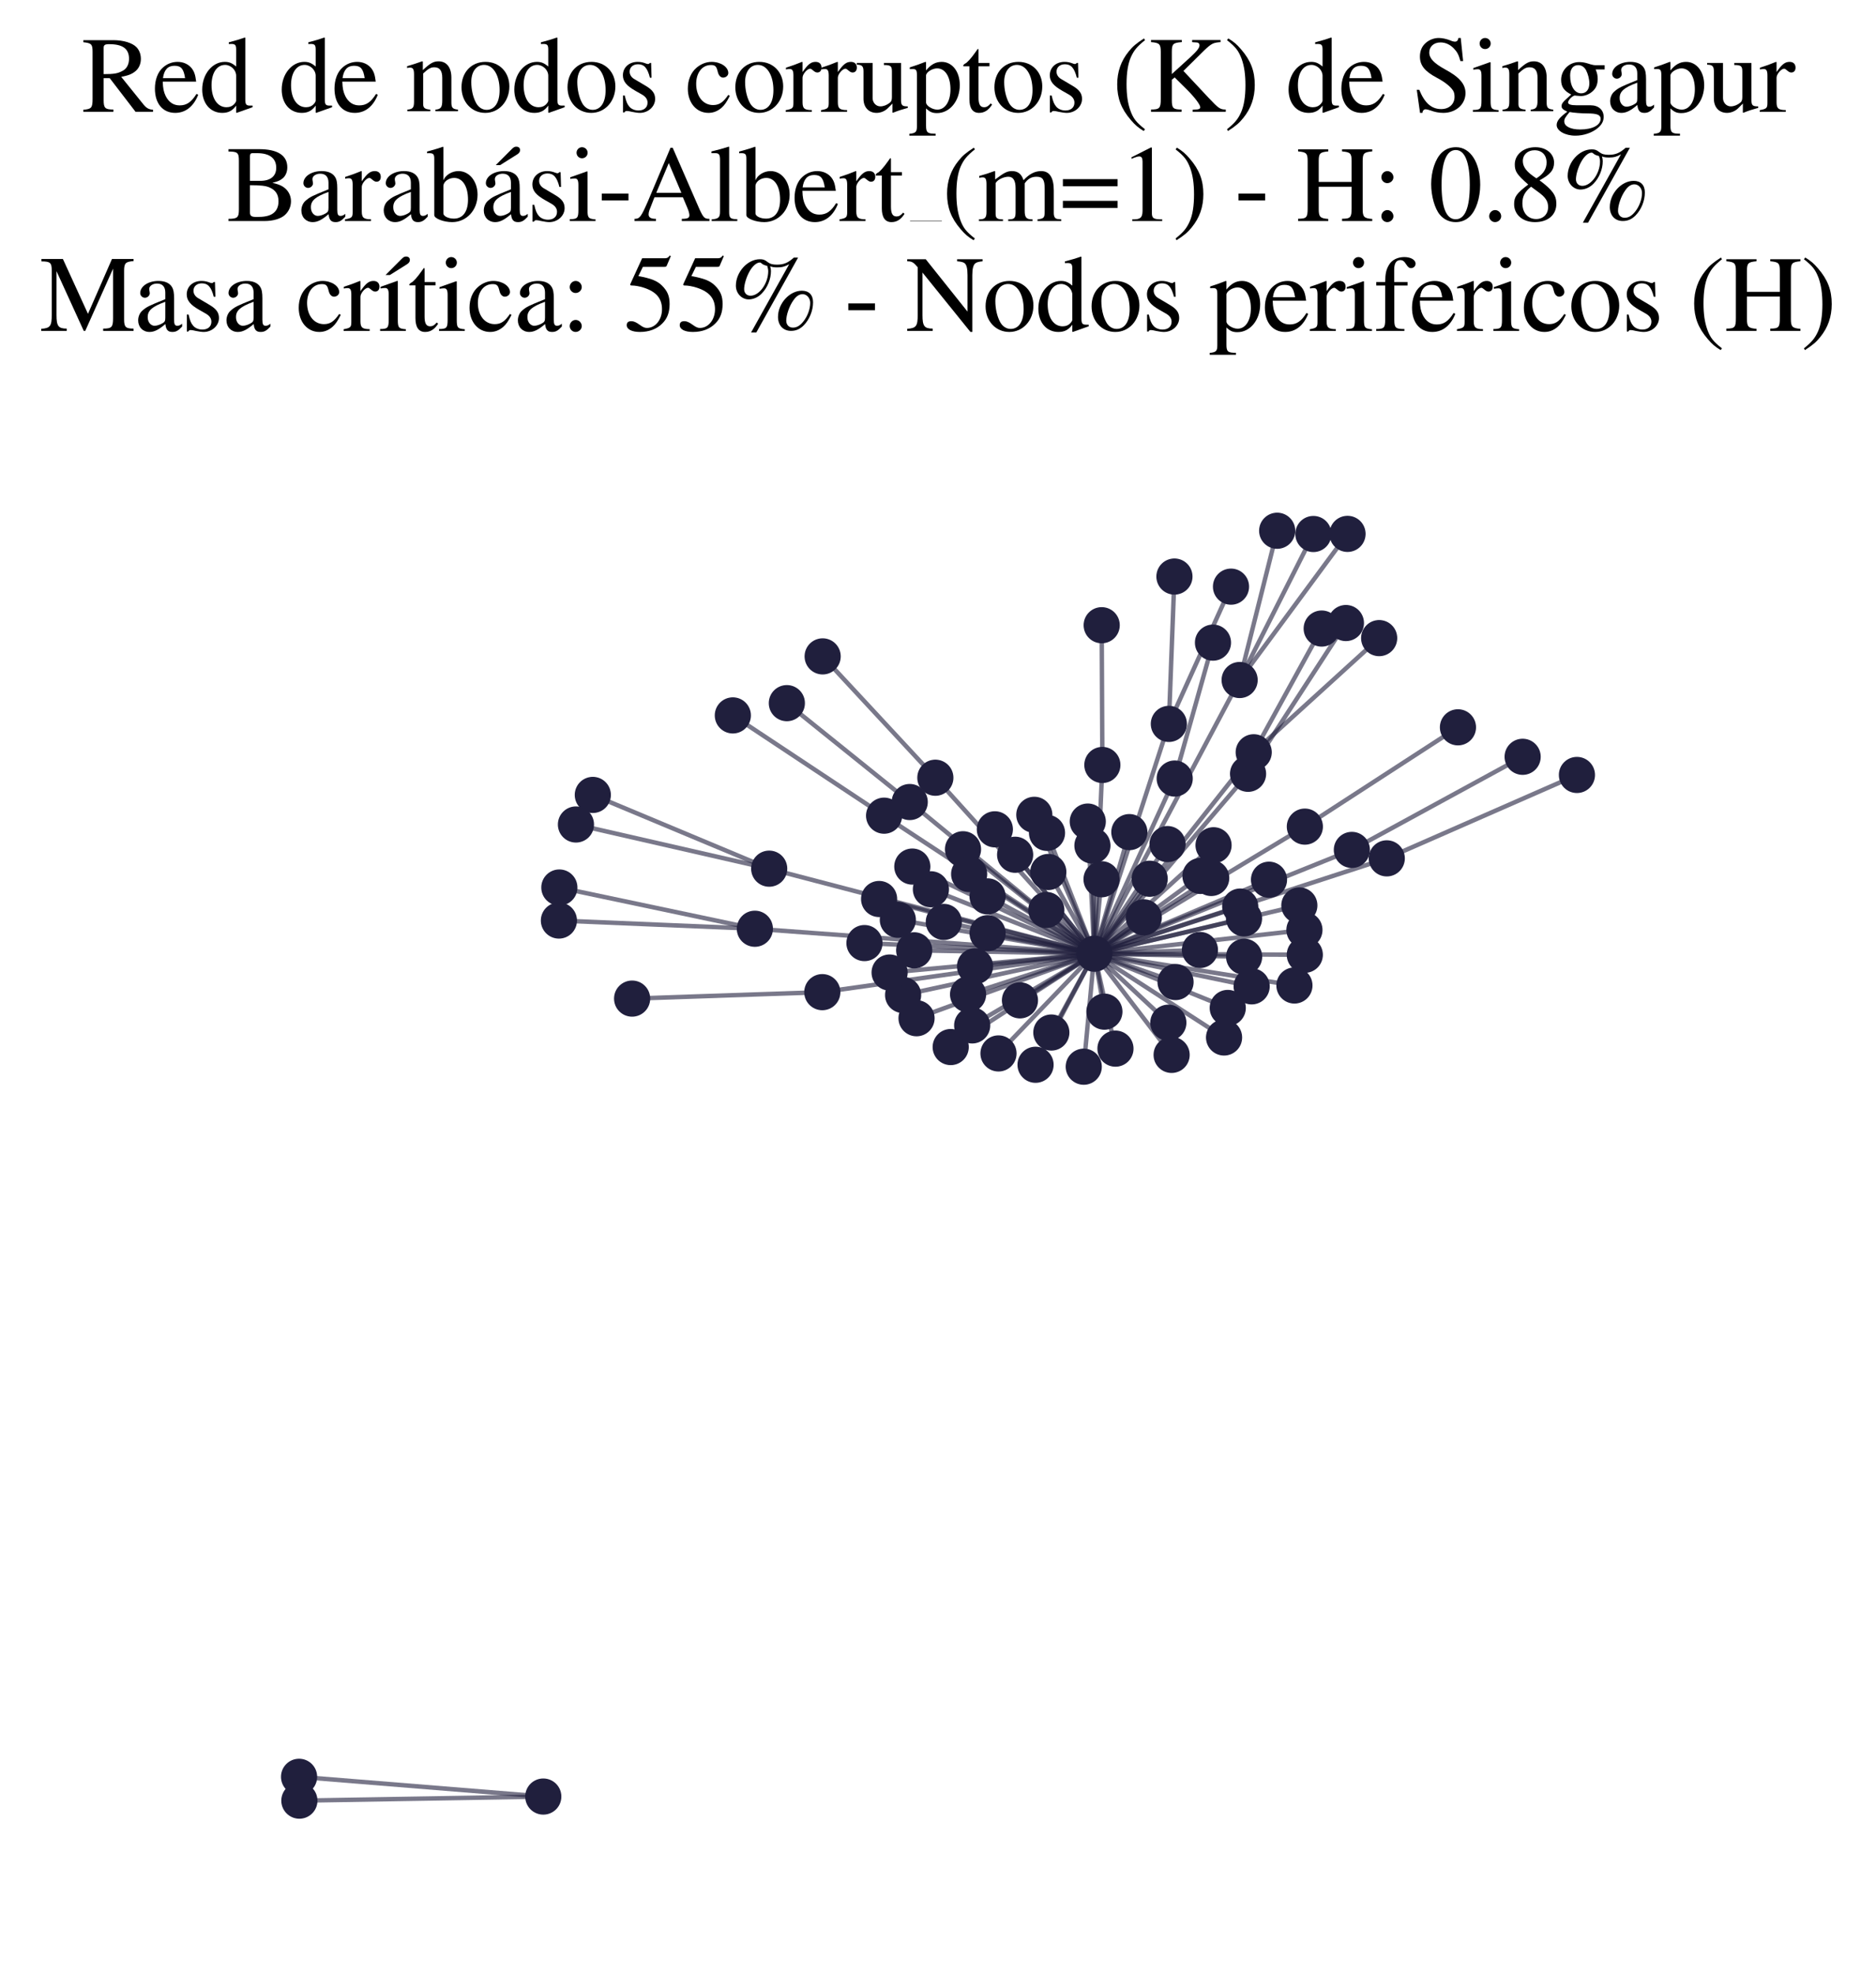 <?xml version="1.0" encoding="utf-8" standalone="no"?>
<!DOCTYPE svg PUBLIC "-//W3C//DTD SVG 1.1//EN"
  "http://www.w3.org/Graphics/SVG/1.1/DTD/svg11.dtd">
<svg xmlns:xlink="http://www.w3.org/1999/xlink" width="169.253pt" height="178.045pt" viewBox="0 0 169.253 178.045" xmlns="http://www.w3.org/2000/svg" version="1.1">
 <defs>
  <style type="text/css">*{stroke-linejoin: round; stroke-linecap: butt}</style>
 </defs>
 <g id="figure_1">
  <g id="patch_1">
   <path d="M 0 178.045 
L 169.253 178.045 
L 169.253 0 
L 0 0 
z
" style="fill: #ffffff"/>
  </g>
  <g id="axes_1">
   <g id="LineCollection_1">
    <path d="M 98.73 86.026 
L 83.987 80.215 
" clip-path="url(#pbcdf7ae7e1)" style="fill: none; stroke: #201f3d; stroke-opacity: 0.6; stroke-width: 0.4"/>
    <path d="M 98.73 86.026 
L 86.883 76.603 
" clip-path="url(#pbcdf7ae7e1)" style="fill: none; stroke: #201f3d; stroke-opacity: 0.6; stroke-width: 0.4"/>
    <path d="M 98.73 86.026 
L 84.388 70.151 
" clip-path="url(#pbcdf7ae7e1)" style="fill: none; stroke: #201f3d; stroke-opacity: 0.6; stroke-width: 0.4"/>
    <path d="M 98.73 86.026 
L 93.428 96.042 
" clip-path="url(#pbcdf7ae7e1)" style="fill: none; stroke: #201f3d; stroke-opacity: 0.6; stroke-width: 0.4"/>
    <path d="M 98.73 86.026 
L 99.381 79.309 
" clip-path="url(#pbcdf7ae7e1)" style="fill: none; stroke: #201f3d; stroke-opacity: 0.6; stroke-width: 0.4"/>
    <path d="M 98.73 86.026 
L 105.704 95.151 
" clip-path="url(#pbcdf7ae7e1)" style="fill: none; stroke: #201f3d; stroke-opacity: 0.6; stroke-width: 0.4"/>
    <path d="M 98.73 86.026 
L 68.104 83.773 
" clip-path="url(#pbcdf7ae7e1)" style="fill: none; stroke: #201f3d; stroke-opacity: 0.6; stroke-width: 0.4"/>
    <path d="M 98.73 86.026 
L 117.227 81.669 
" clip-path="url(#pbcdf7ae7e1)" style="fill: none; stroke: #201f3d; stroke-opacity: 0.6; stroke-width: 0.4"/>
    <path d="M 98.73 86.026 
L 111.84 61.338 
" clip-path="url(#pbcdf7ae7e1)" style="fill: none; stroke: #201f3d; stroke-opacity: 0.6; stroke-width: 0.4"/>
    <path d="M 98.73 86.026 
L 99.639 91.252 
" clip-path="url(#pbcdf7ae7e1)" style="fill: none; stroke: #201f3d; stroke-opacity: 0.6; stroke-width: 0.4"/>
    <path d="M 98.73 86.026 
L 125.115 77.424 
" clip-path="url(#pbcdf7ae7e1)" style="fill: none; stroke: #201f3d; stroke-opacity: 0.6; stroke-width: 0.4"/>
    <path d="M 98.73 86.026 
L 105.982 70.225 
" clip-path="url(#pbcdf7ae7e1)" style="fill: none; stroke: #201f3d; stroke-opacity: 0.6; stroke-width: 0.4"/>
    <path d="M 98.73 86.026 
L 99.455 69 
" clip-path="url(#pbcdf7ae7e1)" style="fill: none; stroke: #201f3d; stroke-opacity: 0.6; stroke-width: 0.4"/>
    <path d="M 98.73 86.026 
L 87.339 89.69 
" clip-path="url(#pbcdf7ae7e1)" style="fill: none; stroke: #201f3d; stroke-opacity: 0.6; stroke-width: 0.4"/>
    <path d="M 98.73 86.026 
L 105.454 65.296 
" clip-path="url(#pbcdf7ae7e1)" style="fill: none; stroke: #201f3d; stroke-opacity: 0.6; stroke-width: 0.4"/>
    <path d="M 98.73 86.026 
L 112.246 86.298 
" clip-path="url(#pbcdf7ae7e1)" style="fill: none; stroke: #201f3d; stroke-opacity: 0.6; stroke-width: 0.4"/>
    <path d="M 98.73 86.026 
L 113.11 67.855 
" clip-path="url(#pbcdf7ae7e1)" style="fill: none; stroke: #201f3d; stroke-opacity: 0.6; stroke-width: 0.4"/>
    <path d="M 98.73 86.026 
L 79.763 73.574 
" clip-path="url(#pbcdf7ae7e1)" style="fill: none; stroke: #201f3d; stroke-opacity: 0.6; stroke-width: 0.4"/>
    <path d="M 98.73 86.026 
L 117.724 74.561 
" clip-path="url(#pbcdf7ae7e1)" style="fill: none; stroke: #201f3d; stroke-opacity: 0.6; stroke-width: 0.4"/>
    <path d="M 98.73 86.026 
L 111.893 81.772 
" clip-path="url(#pbcdf7ae7e1)" style="fill: none; stroke: #201f3d; stroke-opacity: 0.6; stroke-width: 0.4"/>
    <path d="M 98.73 86.026 
L 108.306 79.009 
" clip-path="url(#pbcdf7ae7e1)" style="fill: none; stroke: #201f3d; stroke-opacity: 0.6; stroke-width: 0.4"/>
    <path d="M 98.73 86.026 
L 92.021 90.231 
" clip-path="url(#pbcdf7ae7e1)" style="fill: none; stroke: #201f3d; stroke-opacity: 0.6; stroke-width: 0.4"/>
    <path d="M 98.73 86.026 
L 116.784 88.891 
" clip-path="url(#pbcdf7ae7e1)" style="fill: none; stroke: #201f3d; stroke-opacity: 0.6; stroke-width: 0.4"/>
    <path d="M 98.73 86.026 
L 112.6 69.797 
" clip-path="url(#pbcdf7ae7e1)" style="fill: none; stroke: #201f3d; stroke-opacity: 0.6; stroke-width: 0.4"/>
    <path d="M 98.73 86.026 
L 85.772 94.444 
" clip-path="url(#pbcdf7ae7e1)" style="fill: none; stroke: #201f3d; stroke-opacity: 0.6; stroke-width: 0.4"/>
    <path d="M 98.73 86.026 
L 106.058 88.58 
" clip-path="url(#pbcdf7ae7e1)" style="fill: none; stroke: #201f3d; stroke-opacity: 0.6; stroke-width: 0.4"/>
    <path d="M 98.73 86.026 
L 110.768 90.917 
" clip-path="url(#pbcdf7ae7e1)" style="fill: none; stroke: #201f3d; stroke-opacity: 0.6; stroke-width: 0.4"/>
    <path d="M 98.73 86.026 
L 74.189 89.492 
" clip-path="url(#pbcdf7ae7e1)" style="fill: none; stroke: #201f3d; stroke-opacity: 0.6; stroke-width: 0.4"/>
    <path d="M 98.73 86.026 
L 81.479 89.75 
" clip-path="url(#pbcdf7ae7e1)" style="fill: none; stroke: #201f3d; stroke-opacity: 0.6; stroke-width: 0.4"/>
    <path d="M 98.73 86.026 
L 77.992 85.066 
" clip-path="url(#pbcdf7ae7e1)" style="fill: none; stroke: #201f3d; stroke-opacity: 0.6; stroke-width: 0.4"/>
    <path d="M 98.73 86.026 
L 82.076 72.343 
" clip-path="url(#pbcdf7ae7e1)" style="fill: none; stroke: #201f3d; stroke-opacity: 0.6; stroke-width: 0.4"/>
    <path d="M 98.73 86.026 
L 79.313 81.09 
" clip-path="url(#pbcdf7ae7e1)" style="fill: none; stroke: #201f3d; stroke-opacity: 0.6; stroke-width: 0.4"/>
    <path d="M 98.73 86.026 
L 100.637 94.587 
" clip-path="url(#pbcdf7ae7e1)" style="fill: none; stroke: #201f3d; stroke-opacity: 0.6; stroke-width: 0.4"/>
    <path d="M 98.73 86.026 
L 85.151 83.158 
" clip-path="url(#pbcdf7ae7e1)" style="fill: none; stroke: #201f3d; stroke-opacity: 0.6; stroke-width: 0.4"/>
    <path d="M 98.73 86.026 
L 87.967 87.158 
" clip-path="url(#pbcdf7ae7e1)" style="fill: none; stroke: #201f3d; stroke-opacity: 0.6; stroke-width: 0.4"/>
    <path d="M 98.73 86.026 
L 87.436 78.842 
" clip-path="url(#pbcdf7ae7e1)" style="fill: none; stroke: #201f3d; stroke-opacity: 0.6; stroke-width: 0.4"/>
    <path d="M 98.73 86.026 
L 69.397 78.354 
" clip-path="url(#pbcdf7ae7e1)" style="fill: none; stroke: #201f3d; stroke-opacity: 0.6; stroke-width: 0.4"/>
    <path d="M 98.73 86.026 
L 82.69 91.845 
" clip-path="url(#pbcdf7ae7e1)" style="fill: none; stroke: #201f3d; stroke-opacity: 0.6; stroke-width: 0.4"/>
    <path d="M 98.73 86.026 
L 121.965 76.662 
" clip-path="url(#pbcdf7ae7e1)" style="fill: none; stroke: #201f3d; stroke-opacity: 0.6; stroke-width: 0.4"/>
    <path d="M 98.73 86.026 
L 108.259 85.688 
" clip-path="url(#pbcdf7ae7e1)" style="fill: none; stroke: #201f3d; stroke-opacity: 0.6; stroke-width: 0.4"/>
    <path d="M 98.73 86.026 
L 98.559 76.27 
" clip-path="url(#pbcdf7ae7e1)" style="fill: none; stroke: #201f3d; stroke-opacity: 0.6; stroke-width: 0.4"/>
    <path d="M 98.73 86.026 
L 109.487 76.242 
" clip-path="url(#pbcdf7ae7e1)" style="fill: none; stroke: #201f3d; stroke-opacity: 0.6; stroke-width: 0.4"/>
    <path d="M 98.73 86.026 
L 80.261 87.722 
" clip-path="url(#pbcdf7ae7e1)" style="fill: none; stroke: #201f3d; stroke-opacity: 0.6; stroke-width: 0.4"/>
    <path d="M 98.73 86.026 
L 114.49 79.351 
" clip-path="url(#pbcdf7ae7e1)" style="fill: none; stroke: #201f3d; stroke-opacity: 0.6; stroke-width: 0.4"/>
    <path d="M 98.73 86.026 
L 89.1 84.175 
" clip-path="url(#pbcdf7ae7e1)" style="fill: none; stroke: #201f3d; stroke-opacity: 0.6; stroke-width: 0.4"/>
    <path d="M 98.73 86.026 
L 93.316 73.496 
" clip-path="url(#pbcdf7ae7e1)" style="fill: none; stroke: #201f3d; stroke-opacity: 0.6; stroke-width: 0.4"/>
    <path d="M 98.73 86.026 
L 101.89 75.057 
" clip-path="url(#pbcdf7ae7e1)" style="fill: none; stroke: #201f3d; stroke-opacity: 0.6; stroke-width: 0.4"/>
    <path d="M 98.73 86.026 
L 91.585 77.098 
" clip-path="url(#pbcdf7ae7e1)" style="fill: none; stroke: #201f3d; stroke-opacity: 0.6; stroke-width: 0.4"/>
    <path d="M 98.73 86.026 
L 94.579 78.653 
" clip-path="url(#pbcdf7ae7e1)" style="fill: none; stroke: #201f3d; stroke-opacity: 0.6; stroke-width: 0.4"/>
    <path d="M 98.73 86.026 
L 112.924 88.969 
" clip-path="url(#pbcdf7ae7e1)" style="fill: none; stroke: #201f3d; stroke-opacity: 0.6; stroke-width: 0.4"/>
    <path d="M 98.73 86.026 
L 109.276 79.194 
" clip-path="url(#pbcdf7ae7e1)" style="fill: none; stroke: #201f3d; stroke-opacity: 0.6; stroke-width: 0.4"/>
    <path d="M 98.73 86.026 
L 98.139 74.106 
" clip-path="url(#pbcdf7ae7e1)" style="fill: none; stroke: #201f3d; stroke-opacity: 0.6; stroke-width: 0.4"/>
    <path d="M 98.73 86.026 
L 117.686 83.881 
" clip-path="url(#pbcdf7ae7e1)" style="fill: none; stroke: #201f3d; stroke-opacity: 0.6; stroke-width: 0.4"/>
    <path d="M 98.73 86.026 
L 90.084 95.02 
" clip-path="url(#pbcdf7ae7e1)" style="fill: none; stroke: #201f3d; stroke-opacity: 0.6; stroke-width: 0.4"/>
    <path d="M 98.73 86.026 
L 94.852 93.134 
" clip-path="url(#pbcdf7ae7e1)" style="fill: none; stroke: #201f3d; stroke-opacity: 0.6; stroke-width: 0.4"/>
    <path d="M 98.73 86.026 
L 105.333 76.137 
" clip-path="url(#pbcdf7ae7e1)" style="fill: none; stroke: #201f3d; stroke-opacity: 0.6; stroke-width: 0.4"/>
    <path d="M 98.73 86.026 
L 81.003 82.965 
" clip-path="url(#pbcdf7ae7e1)" style="fill: none; stroke: #201f3d; stroke-opacity: 0.6; stroke-width: 0.4"/>
    <path d="M 98.73 86.026 
L 110.435 93.581 
" clip-path="url(#pbcdf7ae7e1)" style="fill: none; stroke: #201f3d; stroke-opacity: 0.6; stroke-width: 0.4"/>
    <path d="M 98.73 86.026 
L 82.309 78.165 
" clip-path="url(#pbcdf7ae7e1)" style="fill: none; stroke: #201f3d; stroke-opacity: 0.6; stroke-width: 0.4"/>
    <path d="M 98.73 86.026 
L 112.235 82.841 
" clip-path="url(#pbcdf7ae7e1)" style="fill: none; stroke: #201f3d; stroke-opacity: 0.6; stroke-width: 0.4"/>
    <path d="M 98.73 86.026 
L 89.756 74.805 
" clip-path="url(#pbcdf7ae7e1)" style="fill: none; stroke: #201f3d; stroke-opacity: 0.6; stroke-width: 0.4"/>
    <path d="M 98.73 86.026 
L 103.194 82.746 
" clip-path="url(#pbcdf7ae7e1)" style="fill: none; stroke: #201f3d; stroke-opacity: 0.6; stroke-width: 0.4"/>
    <path d="M 98.73 86.026 
L 94.4 82.081 
" clip-path="url(#pbcdf7ae7e1)" style="fill: none; stroke: #201f3d; stroke-opacity: 0.6; stroke-width: 0.4"/>
    <path d="M 98.73 86.026 
L 89.098 80.853 
" clip-path="url(#pbcdf7ae7e1)" style="fill: none; stroke: #201f3d; stroke-opacity: 0.6; stroke-width: 0.4"/>
    <path d="M 98.73 86.026 
L 105.408 92.247 
" clip-path="url(#pbcdf7ae7e1)" style="fill: none; stroke: #201f3d; stroke-opacity: 0.6; stroke-width: 0.4"/>
    <path d="M 98.73 86.026 
L 94.461 75.126 
" clip-path="url(#pbcdf7ae7e1)" style="fill: none; stroke: #201f3d; stroke-opacity: 0.6; stroke-width: 0.4"/>
    <path d="M 98.73 86.026 
L 117.72 86.122 
" clip-path="url(#pbcdf7ae7e1)" style="fill: none; stroke: #201f3d; stroke-opacity: 0.6; stroke-width: 0.4"/>
    <path d="M 98.73 86.026 
L 103.724 79.263 
" clip-path="url(#pbcdf7ae7e1)" style="fill: none; stroke: #201f3d; stroke-opacity: 0.6; stroke-width: 0.4"/>
    <path d="M 98.73 86.026 
L 87.71 92.492 
" clip-path="url(#pbcdf7ae7e1)" style="fill: none; stroke: #201f3d; stroke-opacity: 0.6; stroke-width: 0.4"/>
    <path d="M 98.73 86.026 
L 82.478 85.718 
" clip-path="url(#pbcdf7ae7e1)" style="fill: none; stroke: #201f3d; stroke-opacity: 0.6; stroke-width: 0.4"/>
    <path d="M 98.73 86.026 
L 97.776 96.216 
" clip-path="url(#pbcdf7ae7e1)" style="fill: none; stroke: #201f3d; stroke-opacity: 0.6; stroke-width: 0.4"/>
    <path d="M 131.537 65.604 
L 117.724 74.561 
" clip-path="url(#pbcdf7ae7e1)" style="fill: none; stroke: #201f3d; stroke-opacity: 0.6; stroke-width: 0.4"/>
    <path d="M 84.388 70.151 
L 74.22 59.206 
" clip-path="url(#pbcdf7ae7e1)" style="fill: none; stroke: #201f3d; stroke-opacity: 0.6; stroke-width: 0.4"/>
    <path d="M 68.104 83.773 
L 50.425 83.032 
" clip-path="url(#pbcdf7ae7e1)" style="fill: none; stroke: #201f3d; stroke-opacity: 0.6; stroke-width: 0.4"/>
    <path d="M 68.104 83.773 
L 50.465 80.053 
" clip-path="url(#pbcdf7ae7e1)" style="fill: none; stroke: #201f3d; stroke-opacity: 0.6; stroke-width: 0.4"/>
    <path d="M 111.84 61.338 
L 118.493 48.167 
" clip-path="url(#pbcdf7ae7e1)" style="fill: none; stroke: #201f3d; stroke-opacity: 0.6; stroke-width: 0.4"/>
    <path d="M 111.84 61.338 
L 121.574 48.156 
" clip-path="url(#pbcdf7ae7e1)" style="fill: none; stroke: #201f3d; stroke-opacity: 0.6; stroke-width: 0.4"/>
    <path d="M 111.84 61.338 
L 115.227 47.873 
" clip-path="url(#pbcdf7ae7e1)" style="fill: none; stroke: #201f3d; stroke-opacity: 0.6; stroke-width: 0.4"/>
    <path d="M 125.115 77.424 
L 142.271 69.901 
" clip-path="url(#pbcdf7ae7e1)" style="fill: none; stroke: #201f3d; stroke-opacity: 0.6; stroke-width: 0.4"/>
    <path d="M 105.982 70.225 
L 109.435 57.965 
" clip-path="url(#pbcdf7ae7e1)" style="fill: none; stroke: #201f3d; stroke-opacity: 0.6; stroke-width: 0.4"/>
    <path d="M 99.455 69 
L 99.395 56.394 
" clip-path="url(#pbcdf7ae7e1)" style="fill: none; stroke: #201f3d; stroke-opacity: 0.6; stroke-width: 0.4"/>
    <path d="M 137.373 68.263 
L 121.965 76.662 
" clip-path="url(#pbcdf7ae7e1)" style="fill: none; stroke: #201f3d; stroke-opacity: 0.6; stroke-width: 0.4"/>
    <path d="M 121.429 56.198 
L 112.6 69.797 
" clip-path="url(#pbcdf7ae7e1)" style="fill: none; stroke: #201f3d; stroke-opacity: 0.6; stroke-width: 0.4"/>
    <path d="M 53.484 71.702 
L 69.397 78.354 
" clip-path="url(#pbcdf7ae7e1)" style="fill: none; stroke: #201f3d; stroke-opacity: 0.6; stroke-width: 0.4"/>
    <path d="M 105.454 65.296 
L 111.061 52.916 
" clip-path="url(#pbcdf7ae7e1)" style="fill: none; stroke: #201f3d; stroke-opacity: 0.6; stroke-width: 0.4"/>
    <path d="M 105.454 65.296 
L 105.958 52.005 
" clip-path="url(#pbcdf7ae7e1)" style="fill: none; stroke: #201f3d; stroke-opacity: 0.6; stroke-width: 0.4"/>
    <path d="M 113.11 67.855 
L 124.428 57.558 
" clip-path="url(#pbcdf7ae7e1)" style="fill: none; stroke: #201f3d; stroke-opacity: 0.6; stroke-width: 0.4"/>
    <path d="M 113.11 67.855 
L 119.243 56.695 
" clip-path="url(#pbcdf7ae7e1)" style="fill: none; stroke: #201f3d; stroke-opacity: 0.6; stroke-width: 0.4"/>
    <path d="M 79.763 73.574 
L 66.117 64.53 
" clip-path="url(#pbcdf7ae7e1)" style="fill: none; stroke: #201f3d; stroke-opacity: 0.6; stroke-width: 0.4"/>
    <path d="M 70.99 63.424 
L 82.076 72.343 
" clip-path="url(#pbcdf7ae7e1)" style="fill: none; stroke: #201f3d; stroke-opacity: 0.6; stroke-width: 0.4"/>
    <path d="M 49.015 162.049 
L 26.982 160.268 
" clip-path="url(#pbcdf7ae7e1)" style="fill: none; stroke: #201f3d; stroke-opacity: 0.6; stroke-width: 0.4"/>
    <path d="M 49.015 162.049 
L 27.01 162.418 
" clip-path="url(#pbcdf7ae7e1)" style="fill: none; stroke: #201f3d; stroke-opacity: 0.6; stroke-width: 0.4"/>
    <path d="M 74.189 89.492 
L 57.029 90.074 
" clip-path="url(#pbcdf7ae7e1)" style="fill: none; stroke: #201f3d; stroke-opacity: 0.6; stroke-width: 0.4"/>
    <path d="M 69.397 78.354 
L 51.962 74.369 
" clip-path="url(#pbcdf7ae7e1)" style="fill: none; stroke: #201f3d; stroke-opacity: 0.6; stroke-width: 0.4"/>
   </g>
   <g id="PathCollection_1">
    <defs>
     <path id="m60ef040d03" d="M 0 1.581 
C 0.419 1.581 0.822 1.415 1.118 1.118 
C 1.415 0.822 1.581 0.419 1.581 0 
C 1.581 -0.419 1.415 -0.822 1.118 -1.118 
C 0.822 -1.415 0.419 -1.581 0 -1.581 
C -0.419 -1.581 -0.822 -1.415 -1.118 -1.118 
C -1.415 -0.822 -1.581 -0.419 -1.581 0 
C -1.581 0.419 -1.415 0.822 -1.118 1.118 
C -0.822 1.415 -0.419 1.581 0 1.581 
z
" style="stroke: #201f3d; stroke-width: 0.1"/>
    </defs>
    <g clip-path="url(#pbcdf7ae7e1)">
     <use xlink:href="#m60ef040d03" x="103.724" y="79.263" style="fill: #201f3d; stroke: #201f3d; stroke-width: 0.1"/>
     <use xlink:href="#m60ef040d03" x="118.493" y="48.167" style="fill: #201f3d; stroke: #201f3d; stroke-width: 0.1"/>
     <use xlink:href="#m60ef040d03" x="109.276" y="79.194" style="fill: #201f3d; stroke: #201f3d; stroke-width: 0.1"/>
     <use xlink:href="#m60ef040d03" x="49.015" y="162.049" style="fill: #201f3d; stroke: #201f3d; stroke-width: 0.1"/>
     <use xlink:href="#m60ef040d03" x="117.724" y="74.561" style="fill: #201f3d; stroke: #201f3d; stroke-width: 0.1"/>
     <use xlink:href="#m60ef040d03" x="111.893" y="81.772" style="fill: #201f3d; stroke: #201f3d; stroke-width: 0.1"/>
     <use xlink:href="#m60ef040d03" x="89.098" y="80.853" style="fill: #201f3d; stroke: #201f3d; stroke-width: 0.1"/>
     <use xlink:href="#m60ef040d03" x="82.69" y="91.845" style="fill: #201f3d; stroke: #201f3d; stroke-width: 0.1"/>
     <use xlink:href="#m60ef040d03" x="93.316" y="73.496" style="fill: #201f3d; stroke: #201f3d; stroke-width: 0.1"/>
     <use xlink:href="#m60ef040d03" x="91.585" y="77.098" style="fill: #201f3d; stroke: #201f3d; stroke-width: 0.1"/>
     <use xlink:href="#m60ef040d03" x="112.924" y="88.969" style="fill: #201f3d; stroke: #201f3d; stroke-width: 0.1"/>
     <use xlink:href="#m60ef040d03" x="121.429" y="56.198" style="fill: #201f3d; stroke: #201f3d; stroke-width: 0.1"/>
     <use xlink:href="#m60ef040d03" x="57.029" y="90.074" style="fill: #201f3d; stroke: #201f3d; stroke-width: 0.1"/>
     <use xlink:href="#m60ef040d03" x="66.117" y="64.53" style="fill: #201f3d; stroke: #201f3d; stroke-width: 0.1"/>
     <use xlink:href="#m60ef040d03" x="74.22" y="59.206" style="fill: #201f3d; stroke: #201f3d; stroke-width: 0.1"/>
     <use xlink:href="#m60ef040d03" x="105.704" y="95.151" style="fill: #201f3d; stroke: #201f3d; stroke-width: 0.1"/>
     <use xlink:href="#m60ef040d03" x="116.784" y="88.891" style="fill: #201f3d; stroke: #201f3d; stroke-width: 0.1"/>
     <use xlink:href="#m60ef040d03" x="70.99" y="63.424" style="fill: #201f3d; stroke: #201f3d; stroke-width: 0.1"/>
     <use xlink:href="#m60ef040d03" x="51.962" y="74.369" style="fill: #201f3d; stroke: #201f3d; stroke-width: 0.1"/>
     <use xlink:href="#m60ef040d03" x="87.967" y="87.158" style="fill: #201f3d; stroke: #201f3d; stroke-width: 0.1"/>
     <use xlink:href="#m60ef040d03" x="100.637" y="94.587" style="fill: #201f3d; stroke: #201f3d; stroke-width: 0.1"/>
     <use xlink:href="#m60ef040d03" x="69.397" y="78.354" style="fill: #201f3d; stroke: #201f3d; stroke-width: 0.1"/>
     <use xlink:href="#m60ef040d03" x="97.776" y="96.216" style="fill: #201f3d; stroke: #201f3d; stroke-width: 0.1"/>
     <use xlink:href="#m60ef040d03" x="110.768" y="90.917" style="fill: #201f3d; stroke: #201f3d; stroke-width: 0.1"/>
     <use xlink:href="#m60ef040d03" x="85.772" y="94.444" style="fill: #201f3d; stroke: #201f3d; stroke-width: 0.1"/>
     <use xlink:href="#m60ef040d03" x="105.454" y="65.296" style="fill: #201f3d; stroke: #201f3d; stroke-width: 0.1"/>
     <use xlink:href="#m60ef040d03" x="112.6" y="69.797" style="fill: #201f3d; stroke: #201f3d; stroke-width: 0.1"/>
     <use xlink:href="#m60ef040d03" x="99.395" y="56.394" style="fill: #201f3d; stroke: #201f3d; stroke-width: 0.1"/>
     <use xlink:href="#m60ef040d03" x="105.982" y="70.225" style="fill: #201f3d; stroke: #201f3d; stroke-width: 0.1"/>
     <use xlink:href="#m60ef040d03" x="98.559" y="76.27" style="fill: #201f3d; stroke: #201f3d; stroke-width: 0.1"/>
     <use xlink:href="#m60ef040d03" x="50.425" y="83.032" style="fill: #201f3d; stroke: #201f3d; stroke-width: 0.1"/>
     <use xlink:href="#m60ef040d03" x="86.883" y="76.603" style="fill: #201f3d; stroke: #201f3d; stroke-width: 0.1"/>
     <use xlink:href="#m60ef040d03" x="26.982" y="160.268" style="fill: #201f3d; stroke: #201f3d; stroke-width: 0.1"/>
     <use xlink:href="#m60ef040d03" x="83.987" y="80.215" style="fill: #201f3d; stroke: #201f3d; stroke-width: 0.1"/>
     <use xlink:href="#m60ef040d03" x="112.235" y="82.841" style="fill: #201f3d; stroke: #201f3d; stroke-width: 0.1"/>
     <use xlink:href="#m60ef040d03" x="112.246" y="86.298" style="fill: #201f3d; stroke: #201f3d; stroke-width: 0.1"/>
     <use xlink:href="#m60ef040d03" x="84.388" y="70.151" style="fill: #201f3d; stroke: #201f3d; stroke-width: 0.1"/>
     <use xlink:href="#m60ef040d03" x="115.227" y="47.873" style="fill: #201f3d; stroke: #201f3d; stroke-width: 0.1"/>
     <use xlink:href="#m60ef040d03" x="103.194" y="82.746" style="fill: #201f3d; stroke: #201f3d; stroke-width: 0.1"/>
     <use xlink:href="#m60ef040d03" x="125.115" y="77.424" style="fill: #201f3d; stroke: #201f3d; stroke-width: 0.1"/>
     <use xlink:href="#m60ef040d03" x="94.461" y="75.126" style="fill: #201f3d; stroke: #201f3d; stroke-width: 0.1"/>
     <use xlink:href="#m60ef040d03" x="74.189" y="89.492" style="fill: #201f3d; stroke: #201f3d; stroke-width: 0.1"/>
     <use xlink:href="#m60ef040d03" x="90.084" y="95.02" style="fill: #201f3d; stroke: #201f3d; stroke-width: 0.1"/>
     <use xlink:href="#m60ef040d03" x="93.428" y="96.042" style="fill: #201f3d; stroke: #201f3d; stroke-width: 0.1"/>
     <use xlink:href="#m60ef040d03" x="121.574" y="48.156" style="fill: #201f3d; stroke: #201f3d; stroke-width: 0.1"/>
     <use xlink:href="#m60ef040d03" x="53.484" y="71.702" style="fill: #201f3d; stroke: #201f3d; stroke-width: 0.1"/>
     <use xlink:href="#m60ef040d03" x="27.01" y="162.418" style="fill: #201f3d; stroke: #201f3d; stroke-width: 0.1"/>
     <use xlink:href="#m60ef040d03" x="77.992" y="85.066" style="fill: #201f3d; stroke: #201f3d; stroke-width: 0.1"/>
     <use xlink:href="#m60ef040d03" x="108.306" y="79.009" style="fill: #201f3d; stroke: #201f3d; stroke-width: 0.1"/>
     <use xlink:href="#m60ef040d03" x="99.455" y="69" style="fill: #201f3d; stroke: #201f3d; stroke-width: 0.1"/>
     <use xlink:href="#m60ef040d03" x="121.965" y="76.662" style="fill: #201f3d; stroke: #201f3d; stroke-width: 0.1"/>
     <use xlink:href="#m60ef040d03" x="108.259" y="85.688" style="fill: #201f3d; stroke: #201f3d; stroke-width: 0.1"/>
     <use xlink:href="#m60ef040d03" x="105.408" y="92.247" style="fill: #201f3d; stroke: #201f3d; stroke-width: 0.1"/>
     <use xlink:href="#m60ef040d03" x="101.89" y="75.057" style="fill: #201f3d; stroke: #201f3d; stroke-width: 0.1"/>
     <use xlink:href="#m60ef040d03" x="79.313" y="81.09" style="fill: #201f3d; stroke: #201f3d; stroke-width: 0.1"/>
     <use xlink:href="#m60ef040d03" x="94.579" y="78.653" style="fill: #201f3d; stroke: #201f3d; stroke-width: 0.1"/>
     <use xlink:href="#m60ef040d03" x="79.763" y="73.574" style="fill: #201f3d; stroke: #201f3d; stroke-width: 0.1"/>
     <use xlink:href="#m60ef040d03" x="82.076" y="72.343" style="fill: #201f3d; stroke: #201f3d; stroke-width: 0.1"/>
     <use xlink:href="#m60ef040d03" x="98.139" y="74.106" style="fill: #201f3d; stroke: #201f3d; stroke-width: 0.1"/>
     <use xlink:href="#m60ef040d03" x="81.479" y="89.75" style="fill: #201f3d; stroke: #201f3d; stroke-width: 0.1"/>
     <use xlink:href="#m60ef040d03" x="117.72" y="86.122" style="fill: #201f3d; stroke: #201f3d; stroke-width: 0.1"/>
     <use xlink:href="#m60ef040d03" x="109.487" y="76.242" style="fill: #201f3d; stroke: #201f3d; stroke-width: 0.1"/>
     <use xlink:href="#m60ef040d03" x="81.003" y="82.965" style="fill: #201f3d; stroke: #201f3d; stroke-width: 0.1"/>
     <use xlink:href="#m60ef040d03" x="117.227" y="81.669" style="fill: #201f3d; stroke: #201f3d; stroke-width: 0.1"/>
     <use xlink:href="#m60ef040d03" x="82.478" y="85.718" style="fill: #201f3d; stroke: #201f3d; stroke-width: 0.1"/>
     <use xlink:href="#m60ef040d03" x="85.151" y="83.158" style="fill: #201f3d; stroke: #201f3d; stroke-width: 0.1"/>
     <use xlink:href="#m60ef040d03" x="80.261" y="87.722" style="fill: #201f3d; stroke: #201f3d; stroke-width: 0.1"/>
     <use xlink:href="#m60ef040d03" x="119.243" y="56.695" style="fill: #201f3d; stroke: #201f3d; stroke-width: 0.1"/>
     <use xlink:href="#m60ef040d03" x="109.435" y="57.965" style="fill: #201f3d; stroke: #201f3d; stroke-width: 0.1"/>
     <use xlink:href="#m60ef040d03" x="50.465" y="80.053" style="fill: #201f3d; stroke: #201f3d; stroke-width: 0.1"/>
     <use xlink:href="#m60ef040d03" x="87.71" y="92.492" style="fill: #201f3d; stroke: #201f3d; stroke-width: 0.1"/>
     <use xlink:href="#m60ef040d03" x="105.958" y="52.005" style="fill: #201f3d; stroke: #201f3d; stroke-width: 0.1"/>
     <use xlink:href="#m60ef040d03" x="92.021" y="90.231" style="fill: #201f3d; stroke: #201f3d; stroke-width: 0.1"/>
     <use xlink:href="#m60ef040d03" x="110.435" y="93.581" style="fill: #201f3d; stroke: #201f3d; stroke-width: 0.1"/>
     <use xlink:href="#m60ef040d03" x="87.339" y="89.69" style="fill: #201f3d; stroke: #201f3d; stroke-width: 0.1"/>
     <use xlink:href="#m60ef040d03" x="89.756" y="74.805" style="fill: #201f3d; stroke: #201f3d; stroke-width: 0.1"/>
     <use xlink:href="#m60ef040d03" x="137.373" y="68.263" style="fill: #201f3d; stroke: #201f3d; stroke-width: 0.1"/>
     <use xlink:href="#m60ef040d03" x="131.537" y="65.604" style="fill: #201f3d; stroke: #201f3d; stroke-width: 0.1"/>
     <use xlink:href="#m60ef040d03" x="94.852" y="93.134" style="fill: #201f3d; stroke: #201f3d; stroke-width: 0.1"/>
     <use xlink:href="#m60ef040d03" x="87.436" y="78.842" style="fill: #201f3d; stroke: #201f3d; stroke-width: 0.1"/>
     <use xlink:href="#m60ef040d03" x="99.381" y="79.309" style="fill: #201f3d; stroke: #201f3d; stroke-width: 0.1"/>
     <use xlink:href="#m60ef040d03" x="82.309" y="78.165" style="fill: #201f3d; stroke: #201f3d; stroke-width: 0.1"/>
     <use xlink:href="#m60ef040d03" x="111.84" y="61.338" style="fill: #201f3d; stroke: #201f3d; stroke-width: 0.1"/>
     <use xlink:href="#m60ef040d03" x="94.4" y="82.081" style="fill: #201f3d; stroke: #201f3d; stroke-width: 0.1"/>
     <use xlink:href="#m60ef040d03" x="114.49" y="79.351" style="fill: #201f3d; stroke: #201f3d; stroke-width: 0.1"/>
     <use xlink:href="#m60ef040d03" x="68.104" y="83.773" style="fill: #201f3d; stroke: #201f3d; stroke-width: 0.1"/>
     <use xlink:href="#m60ef040d03" x="117.686" y="83.881" style="fill: #201f3d; stroke: #201f3d; stroke-width: 0.1"/>
     <use xlink:href="#m60ef040d03" x="89.1" y="84.175" style="fill: #201f3d; stroke: #201f3d; stroke-width: 0.1"/>
     <use xlink:href="#m60ef040d03" x="142.271" y="69.901" style="fill: #201f3d; stroke: #201f3d; stroke-width: 0.1"/>
     <use xlink:href="#m60ef040d03" x="106.058" y="88.58" style="fill: #201f3d; stroke: #201f3d; stroke-width: 0.1"/>
     <use xlink:href="#m60ef040d03" x="113.11" y="67.855" style="fill: #201f3d; stroke: #201f3d; stroke-width: 0.1"/>
     <use xlink:href="#m60ef040d03" x="98.73" y="86.026" style="fill: #201f3d; stroke: #201f3d; stroke-width: 0.1"/>
     <use xlink:href="#m60ef040d03" x="105.333" y="76.137" style="fill: #201f3d; stroke: #201f3d; stroke-width: 0.1"/>
     <use xlink:href="#m60ef040d03" x="111.061" y="52.916" style="fill: #201f3d; stroke: #201f3d; stroke-width: 0.1"/>
     <use xlink:href="#m60ef040d03" x="124.428" y="57.558" style="fill: #201f3d; stroke: #201f3d; stroke-width: 0.1"/>
     <use xlink:href="#m60ef040d03" x="99.639" y="91.252" style="fill: #201f3d; stroke: #201f3d; stroke-width: 0.1"/>
    </g>
   </g>
   <g id="text_1">
    <!-- Red de nodos corruptos (K) de Singapur -->
    <g transform="translate(7.353 10.084) scale(0.096 -0.096)">
     <defs>
      <path id="NimbusRomNo9L-Regu-52" d="M 4218 121 
C 3974 140 3846 205 3661 424 
L 2342 2061 
C 2771 2143 2963 2219 3174 2388 
C 3379 2553 3501 2818 3501 3113 
C 3501 3385 3418 3618 3251 3801 
C 3008 4059 2477 4224 1875 4224 
L 109 4224 
L 109 4102 
C 589 4051 653 3981 653 3528 
L 653 765 
C 653 236 589 159 109 121 
L 109 0 
L 1882 0 
L 1882 134 
C 1389 134 1306 219 1306 692 
L 1306 1984 
L 1664 1984 
L 3187 0 
L 4218 0 
L 4218 121 
z
M 1306 3762 
C 1306 3937 1376 3987 1632 3987 
C 2432 3987 2803 3716 2803 3123 
C 2803 2807 2669 2542 2438 2423 
C 2144 2258 1920 2221 1306 2221 
L 1306 3762 
z
" transform="scale(0.016)"/>
      <path id="NimbusRomNo9L-Regu-65" d="M 2611 1053 
C 2304 564 2029 378 1619 378 
C 1254 378 979 564 794 930 
C 678 1174 634 1386 621 1779 
L 2592 1779 
C 2541 2193 2477 2377 2317 2581 
C 2125 2811 1830 2944 1498 2944 
C 1178 2944 877 2829 634 2611 
C 333 2349 160 1894 160 1370 
C 160 486 621 -64 1357 -64 
C 1965 -64 2445 315 2714 1008 
L 2611 1053 
z
M 634 1984 
C 704 2479 922 2714 1312 2714 
C 1702 2714 1856 2535 1939 1984 
L 634 1984 
z
" transform="scale(0.016)"/>
      <path id="NimbusRomNo9L-Regu-64" d="M 2202 -64 
L 3142 269 
L 3142 365 
C 3027 365 3014 365 2995 365 
C 2765 365 2714 435 2714 731 
L 2714 4364 
L 2682 4377 
C 2374 4268 2150 4204 1741 4096 
L 1741 3994 
C 1792 4000 1830 4000 1882 4000 
C 2118 4000 2176 3936 2176 3672 
L 2176 2669 
C 1933 2874 1760 2944 1504 2944 
C 768 2944 173 2221 173 1312 
C 173 493 653 -64 1357 -64 
C 1715 -64 1958 64 2176 365 
L 2176 -45 
L 2202 -64 
z
M 2176 653 
C 2176 608 2131 531 2067 461 
C 1952 333 1792 269 1606 269 
C 1075 269 723 781 723 1568 
C 723 2291 1037 2765 1523 2765 
C 1862 2765 2176 2464 2176 2125 
L 2176 653 
z
" transform="scale(0.016)"/>
      <path id="NimbusRomNo9L-Regu-6e" d="M 102 2579 
C 141 2598 205 2605 275 2605 
C 454 2605 512 2509 512 2195 
L 512 608 
C 512 243 442 154 115 128 
L 115 32 
L 1472 32 
L 1472 128 
C 1146 154 1050 230 1050 461 
L 1050 2259 
C 1357 2547 1498 2624 1709 2624 
C 2022 2624 2176 2426 2176 2003 
L 2176 666 
C 2176 262 2093 154 1773 128 
L 1773 32 
L 3104 32 
L 3104 128 
C 2790 160 2714 237 2714 550 
L 2714 2016 
C 2714 2618 2432 2976 1958 2976 
C 1664 2976 1466 2867 1030 2458 
L 1030 2963 
L 986 2976 
C 672 2861 454 2790 102 2688 
L 102 2579 
z
" transform="scale(0.016)"/>
      <path id="NimbusRomNo9L-Regu-6f" d="M 1600 2944 
C 768 2944 186 2330 186 1446 
C 186 582 781 -64 1587 -64 
C 2394 -64 3008 614 3008 1498 
C 3008 2336 2419 2944 1600 2944 
z
M 1517 2765 
C 2054 2765 2432 2150 2432 1274 
C 2432 550 2144 115 1664 115 
C 1414 115 1178 269 1043 525 
C 864 858 762 1306 762 1760 
C 762 2368 1062 2765 1517 2765 
z
" transform="scale(0.016)"/>
      <path id="NimbusRomNo9L-Regu-73" d="M 2016 2010 
L 1990 2880 
L 1920 2880 
L 1907 2867 
C 1850 2822 1843 2816 1818 2816 
C 1779 2816 1715 2829 1645 2861 
C 1504 2915 1363 2944 1197 2944 
C 691 2944 326 2616 326 2154 
C 326 1796 531 1539 1075 1231 
L 1446 1020 
C 1670 892 1779 737 1779 539 
C 1779 256 1574 77 1248 77 
C 1030 77 832 159 710 298 
C 576 455 518 600 435 960 
L 333 960 
L 333 -39 
L 416 -39 
C 461 33 486 48 563 48 
C 621 48 710 35 858 -2 
C 1037 -39 1210 -64 1325 -64 
C 1818 -64 2227 308 2227 757 
C 2227 1077 2074 1289 1690 1520 
L 998 1930 
C 819 2033 723 2194 723 2367 
C 723 2624 922 2803 1216 2803 
C 1581 2803 1773 2583 1920 2010 
L 2016 2010 
z
" transform="scale(0.016)"/>
      <path id="NimbusRomNo9L-Regu-63" d="M 2547 998 
C 2240 550 2010 397 1645 397 
C 1062 397 653 909 653 1645 
C 653 2304 1005 2758 1523 2758 
C 1754 2758 1837 2688 1901 2451 
L 1939 2310 
C 1990 2131 2106 2016 2240 2016 
C 2406 2016 2547 2138 2547 2285 
C 2547 2643 2099 2944 1562 2944 
C 1248 2944 922 2816 659 2586 
C 339 2304 160 1869 160 1363 
C 160 531 666 -64 1376 -64 
C 1664 -64 1920 38 2150 237 
C 2323 390 2445 563 2637 941 
L 2547 998 
z
" transform="scale(0.016)"/>
      <path id="NimbusRomNo9L-Regu-72" d="M 45 2496 
C 134 2515 192 2522 269 2522 
C 429 2522 486 2419 486 2138 
L 486 538 
C 486 218 442 173 32 96 
L 32 0 
L 1568 0 
L 1568 102 
C 1133 102 1024 199 1024 565 
L 1024 2013 
C 1024 2219 1299 2541 1472 2541 
C 1510 2541 1568 2509 1638 2445 
C 1741 2355 1811 2317 1894 2317 
C 2048 2317 2144 2426 2144 2605 
C 2144 2816 2010 2944 1792 2944 
C 1523 2944 1338 2797 1024 2343 
L 1024 2931 
L 992 2944 
C 653 2803 422 2721 45 2599 
L 45 2496 
z
" transform="scale(0.016)"/>
      <path id="NimbusRomNo9L-Regu-75" d="M 3066 320 
L 3034 320 
C 2739 320 2669 390 2669 685 
L 2669 2880 
L 1658 2880 
L 1658 2758 
C 2054 2758 2131 2694 2131 2375 
L 2131 875 
C 2131 697 2099 607 2010 537 
C 1837 397 1638 320 1446 320 
C 1197 320 992 537 992 805 
L 992 2880 
L 58 2880 
L 58 2778 
C 365 2778 454 2682 454 2387 
L 454 770 
C 454 263 762 -64 1229 -64 
C 1466 -64 1715 38 1888 211 
L 2163 486 
L 2163 -45 
L 2189 -58 
C 2509 70 2739 141 3066 230 
L 3066 320 
z
" transform="scale(0.016)"/>
      <path id="NimbusRomNo9L-Regu-70" d="M 58 2516 
C 115 2522 160 2522 218 2522 
C 435 2522 480 2458 480 2155 
L 480 -855 
C 480 -1189 410 -1261 32 -1299 
L 32 -1408 
L 1581 -1408 
L 1581 -1293 
C 1101 -1293 1018 -1222 1018 -816 
L 1018 199 
C 1242 -13 1395 -77 1664 -77 
C 2419 -77 3008 643 3008 1575 
C 3008 2372 2560 2944 1939 2944 
C 1581 2944 1299 2784 1018 2438 
L 1018 2931 
L 979 2944 
C 634 2810 410 2726 58 2618 
L 58 2516 
z
M 1018 2136 
C 1018 2329 1376 2560 1670 2560 
C 2144 2560 2458 2071 2458 1324 
C 2458 611 2144 128 1683 128 
C 1382 128 1018 359 1018 552 
L 1018 2136 
z
" transform="scale(0.016)"/>
      <path id="NimbusRomNo9L-Regu-74" d="M 1632 2880 
L 986 2880 
L 986 3622 
C 986 3686 979 3706 941 3706 
C 896 3648 858 3590 813 3526 
C 570 3174 294 2867 192 2841 
C 122 2794 83 2748 83 2715 
C 83 2695 90 2682 109 2682 
L 448 2682 
L 448 751 
C 448 212 640 -64 1018 -64 
C 1331 -64 1574 90 1786 423 
L 1702 493 
C 1568 333 1459 269 1318 269 
C 1082 269 986 443 986 847 
L 986 2682 
L 1632 2682 
L 1632 2880 
z
" transform="scale(0.016)"/>
      <path id="NimbusRomNo9L-Regu-28" d="M 1888 4326 
C 1414 4019 1222 3853 986 3558 
C 531 3002 307 2362 307 1613 
C 307 800 544 173 1107 -480 
C 1370 -787 1536 -928 1869 -1133 
L 1946 -1030 
C 1434 -627 1254 -403 1082 77 
C 928 506 858 992 858 1632 
C 858 2304 941 2829 1114 3226 
C 1293 3622 1485 3853 1946 4224 
L 1888 4326 
z
" transform="scale(0.016)"/>
      <path id="NimbusRomNo9L-Regu-4b" d="M 2643 4109 
C 2720 4096 2784 4096 2810 4096 
C 3002 4096 3078 4045 3078 3917 
C 3078 3775 2931 3583 2579 3257 
L 1446 2224 
L 1446 3534 
C 1446 4000 1517 4071 2035 4109 
L 2035 4231 
L 218 4231 
L 218 4109 
C 717 4071 794 3988 794 3531 
L 794 750 
C 794 217 723 134 218 134 
L 218 0 
L 2022 0 
L 2022 134 
C 1523 134 1446 211 1446 683 
L 1446 1891 
L 1613 2026 
L 2291 1355 
C 2778 876 3123 422 3123 269 
C 3123 179 3034 134 2854 134 
C 2822 134 2752 134 2675 121 
L 2675 0 
L 4627 0 
L 4627 134 
C 4294 134 4205 198 3622 816 
L 2131 2409 
L 3347 3611 
C 3782 4026 3885 4077 4320 4109 
L 4320 4231 
L 2643 4231 
L 2643 4109 
z
" transform="scale(0.016)"/>
      <path id="NimbusRomNo9L-Regu-29" d="M 243 -1133 
C 717 -826 909 -659 1146 -365 
C 1600 192 1824 832 1824 1581 
C 1824 2400 1587 3021 1024 3674 
C 762 3981 595 4122 262 4326 
L 186 4224 
C 698 3821 870 3597 1050 3117 
C 1203 2688 1274 2202 1274 1562 
C 1274 896 1190 365 1018 -26 
C 838 -429 646 -659 186 -1030 
L 243 -1133 
z
" transform="scale(0.016)"/>
      <path id="NimbusRomNo9L-Regu-53" d="M 2861 4352 
L 2726 4352 
C 2701 4205 2630 4135 2522 4135 
C 2458 4135 2349 4160 2240 4212 
C 2003 4301 1766 4352 1562 4352 
C 1286 4352 1005 4244 794 4058 
C 570 3859 454 3590 454 3256 
C 454 2743 736 2385 1453 2006 
C 1914 1763 2246 1499 2406 1256 
C 2464 1173 2496 1038 2496 884 
C 2496 454 2176 160 1709 160 
C 1139 160 736 513 416 1296 
L 269 1296 
L 461 -64 
L 602 -64 
C 608 57 685 147 781 147 
C 851 147 960 122 1082 79 
C 1325 -14 1581 -64 1837 -64 
C 2573 -64 3142 442 3142 1101 
C 3142 1626 2790 2042 1946 2496 
C 1274 2868 1005 3149 1005 3495 
C 1005 3847 1274 4090 1670 4090 
C 1958 4090 2227 3968 2451 3738 
C 2650 3533 2739 3367 2842 2989 
L 3002 2989 
L 2861 4352 
z
" transform="scale(0.016)"/>
      <path id="NimbusRomNo9L-Regu-69" d="M 1120 2929 
L 128 2579 
L 128 2484 
L 179 2490 
C 256 2502 339 2509 397 2509 
C 550 2509 608 2406 608 2125 
L 608 640 
C 608 179 544 109 102 109 
L 102 0 
L 1619 0 
L 1619 96 
C 1197 128 1146 191 1146 650 
L 1146 2910 
L 1120 2929 
z
M 819 4352 
C 646 4352 499 4205 499 4026 
C 499 3847 640 3699 819 3699 
C 1005 3699 1152 3840 1152 4026 
C 1152 4205 1005 4352 819 4352 
z
" transform="scale(0.016)"/>
      <path id="NimbusRomNo9L-Regu-67" d="M 3008 2496 
L 3008 2746 
L 2515 2746 
C 2387 2746 2291 2763 2163 2802 
L 2022 2847 
C 1850 2903 1677 2931 1510 2931 
C 915 2931 442 2467 442 1881 
C 442 1476 614 1230 1037 1018 
C 915 906 800 799 762 768 
C 550 588 467 463 467 338 
C 467 206 544 131 806 6 
C 352 -329 179 -543 179 -781 
C 179 -1124 678 -1408 1286 -1408 
C 1766 -1408 2266 -1238 2598 -962 
C 2842 -759 2950 -548 2950 -299 
C 2950 108 2650 384 2176 384 
L 1350 384 
C 1011 384 851 443 851 548 
C 851 678 1062 908 1235 960 
C 1293 953 1338 947 1357 947 
C 1478 934 1562 928 1600 928 
C 1837 928 2093 1026 2291 1203 
C 2502 1387 2598 1617 2598 1945 
C 2598 2135 2566 2286 2477 2496 
L 3008 2496 
z
M 941 -13 
C 1152 -58 1664 -96 1978 -96 
C 2560 -96 2771 -180 2771 -414 
C 2771 -791 2285 -1043 1562 -1043 
C 998 -1043 627 -855 627 -570 
C 627 -420 672 -336 941 -13 
z
M 973 2145 
C 973 2526 1152 2752 1446 2752 
C 1645 2752 1811 2642 1914 2449 
C 2029 2223 2106 1927 2106 1675 
C 2106 1314 1920 1088 1626 1088 
C 1242 1088 973 1507 973 2126 
L 973 2145 
z
" transform="scale(0.016)"/>
      <path id="NimbusRomNo9L-Regu-61" d="M 2829 423 
C 2720 333 2643 301 2547 301 
C 2400 301 2355 390 2355 672 
L 2355 1920 
C 2355 2253 2323 2438 2227 2592 
C 2086 2822 1811 2944 1434 2944 
C 832 2944 358 2630 358 2227 
C 358 2080 486 1952 634 1952 
C 787 1952 922 2080 922 2221 
C 922 2246 915 2278 909 2323 
C 896 2381 890 2432 890 2477 
C 890 2650 1094 2790 1350 2790 
C 1664 2790 1837 2605 1837 2259 
L 1837 1869 
C 851 1472 742 1421 467 1178 
C 326 1050 237 832 237 621 
C 237 218 518 -64 909 -64 
C 1190 -64 1453 70 1843 403 
C 1875 70 1990 -64 2253 -64 
C 2470 -64 2605 13 2829 256 
L 2829 423 
z
M 1837 783 
C 1837 584 1805 526 1670 449 
C 1517 359 1338 301 1203 301 
C 979 301 800 520 800 796 
L 800 822 
C 800 1201 1062 1433 1837 1715 
L 1837 783 
z
" transform="scale(0.016)"/>
     </defs>
     <use xlink:href="#NimbusRomNo9L-Regu-52" transform="scale(0.996)"/>
     <use xlink:href="#NimbusRomNo9L-Regu-65" transform="translate(66.45 0) scale(0.996)"/>
     <use xlink:href="#NimbusRomNo9L-Regu-64" transform="translate(110.684 0) scale(0.996)"/>
     <use xlink:href="#NimbusRomNo9L-Regu-64" transform="translate(185.403 0) scale(0.996)"/>
     <use xlink:href="#NimbusRomNo9L-Regu-65" transform="translate(235.217 0) scale(0.996)"/>
     <use xlink:href="#NimbusRomNo9L-Regu-6e" transform="translate(304.357 0) scale(0.996)"/>
     <use xlink:href="#NimbusRomNo9L-Regu-6f" transform="translate(354.17 0) scale(0.996)"/>
     <use xlink:href="#NimbusRomNo9L-Regu-64" transform="translate(403.983 0) scale(0.996)"/>
     <use xlink:href="#NimbusRomNo9L-Regu-6f" transform="translate(453.796 0) scale(0.996)"/>
     <use xlink:href="#NimbusRomNo9L-Regu-73" transform="translate(503.61 0) scale(0.996)"/>
     <use xlink:href="#NimbusRomNo9L-Regu-63" transform="translate(567.27 0) scale(0.996)"/>
     <use xlink:href="#NimbusRomNo9L-Regu-6f" transform="translate(611.503 0) scale(0.996)"/>
     <use xlink:href="#NimbusRomNo9L-Regu-72" transform="translate(661.317 0) scale(0.996)"/>
     <use xlink:href="#NimbusRomNo9L-Regu-72" transform="translate(694.492 0) scale(0.996)"/>
     <use xlink:href="#NimbusRomNo9L-Regu-75" transform="translate(727.667 0) scale(0.996)"/>
     <use xlink:href="#NimbusRomNo9L-Regu-70" transform="translate(777.48 0) scale(0.996)"/>
     <use xlink:href="#NimbusRomNo9L-Regu-74" transform="translate(827.294 0) scale(0.996)"/>
     <use xlink:href="#NimbusRomNo9L-Regu-6f" transform="translate(854.989 0) scale(0.996)"/>
     <use xlink:href="#NimbusRomNo9L-Regu-73" transform="translate(904.802 0) scale(0.996)"/>
     <use xlink:href="#NimbusRomNo9L-Regu-28" transform="translate(968.462 0) scale(0.996)"/>
     <use xlink:href="#NimbusRomNo9L-Regu-4b" transform="translate(1001.637 0) scale(0.996)"/>
     <use xlink:href="#NimbusRomNo9L-Regu-29" transform="translate(1073.567 0) scale(0.996)"/>
     <use xlink:href="#NimbusRomNo9L-Regu-64" transform="translate(1131.649 0) scale(0.996)"/>
     <use xlink:href="#NimbusRomNo9L-Regu-65" transform="translate(1181.462 0) scale(0.996)"/>
     <use xlink:href="#NimbusRomNo9L-Regu-53" transform="translate(1250.603 0) scale(0.996)"/>
     <use xlink:href="#NimbusRomNo9L-Regu-69" transform="translate(1305.994 0) scale(0.996)"/>
     <use xlink:href="#NimbusRomNo9L-Regu-6e" transform="translate(1333.689 0) scale(0.996)"/>
     <use xlink:href="#NimbusRomNo9L-Regu-67" transform="translate(1383.503 0) scale(0.996)"/>
     <use xlink:href="#NimbusRomNo9L-Regu-61" transform="translate(1432.818 0) scale(0.996)"/>
     <use xlink:href="#NimbusRomNo9L-Regu-70" transform="translate(1477.052 0) scale(0.996)"/>
     <use xlink:href="#NimbusRomNo9L-Regu-75" transform="translate(1526.865 0) scale(0.996)"/>
     <use xlink:href="#NimbusRomNo9L-Regu-72" transform="translate(1576.678 0) scale(0.996)"/>
    </g>
    <!-- Barabási-Albert_(m=1) - H: 0.8\%  -->
    <g transform="translate(20.447 19.936) scale(0.096 -0.096)">
     <defs>
      <path id="NimbusRomNo9L-Regu-42" d="M 109 4237 
L 109 4096 
C 646 4096 723 4026 723 3548 
L 723 689 
C 723 212 640 128 109 128 
L 109 0 
L 2246 0 
C 2746 0 3200 136 3437 356 
C 3667 564 3795 855 3795 1165 
C 3795 1451 3680 1710 3482 1897 
C 3290 2072 3117 2150 2701 2253 
C 3034 2335 3168 2398 3322 2531 
C 3482 2671 3578 2903 3578 3163 
C 3578 3871 3008 4237 1901 4237 
L 109 4237 
z
M 1376 2112 
C 1997 2112 2291 2080 2522 1982 
C 2886 1827 3059 1568 3059 1159 
C 3059 809 2925 555 2669 406 
C 2464 290 2202 238 1779 238 
C 1466 238 1376 296 1376 504 
L 1376 2112 
z
M 1376 2368 
L 1376 3812 
C 1376 3944 1421 4001 1517 4001 
L 1798 4001 
C 2534 4001 2925 3699 2925 3137 
C 2925 2646 2586 2368 1984 2368 
L 1376 2368 
z
" transform="scale(0.016)"/>
      <path id="NimbusRomNo9L-Regu-62" d="M 979 4364 
L 947 4377 
C 678 4281 506 4230 205 4147 
L 19 4096 
L 19 3994 
C 58 4000 83 4000 128 4000 
C 384 4000 442 3942 442 3673 
L 442 347 
C 442 147 986 -64 1498 -64 
C 2342 -64 2995 640 2995 1555 
C 2995 2342 2509 2944 1869 2944 
C 1478 2944 1107 2714 979 2400 
L 979 4364 
z
M 979 2061 
C 979 2310 1280 2541 1613 2541 
C 2112 2541 2432 2042 2432 1261 
C 2432 550 2125 141 1600 141 
C 1267 141 979 288 979 448 
L 979 2061 
z
" transform="scale(0.016)"/>
      <path id="NimbusRomNo9L-Regu-b4" d="M 851 3264 
L 1837 3882 
C 1971 3964 2029 4047 2029 4148 
C 2029 4275 1946 4352 1805 4352 
C 1709 4352 1651 4320 1536 4206 
L 595 3264 
L 851 3264 
z
" transform="scale(0.016)"/>
      <path id="NimbusRomNo9L-Regu-2d" d="M 250 1619 
L 250 1216 
L 1824 1216 
L 1824 1619 
L 250 1619 
z
" transform="scale(0.016)"/>
      <path id="NimbusRomNo9L-Regu-41" d="M 4518 128 
C 4230 128 4166 192 3942 667 
L 2349 4320 
L 2221 4320 
L 890 1168 
C 480 231 403 128 96 128 
L 96 0 
L 1363 0 
L 1363 128 
C 1056 128 928 212 928 393 
C 928 470 947 560 979 645 
L 1274 1401 
L 2950 1401 
L 3213 778 
C 3290 602 3334 434 3334 342 
C 3334 180 3226 128 2886 128 
L 2886 0 
L 4518 0 
L 4518 128 
z
M 1382 1664 
L 2118 3416 
L 2861 1664 
L 1382 1664 
z
" transform="scale(0.016)"/>
      <path id="NimbusRomNo9L-Regu-6c" d="M 122 4000 
L 160 4000 
C 230 4000 307 4000 358 4000 
C 563 4000 627 3910 627 3610 
L 627 557 
C 627 211 538 128 134 96 
L 134 0 
L 1645 0 
L 1645 109 
C 1242 109 1165 173 1165 528 
L 1165 4371 
L 1139 4384 
C 806 4275 563 4211 122 4103 
L 122 4000 
z
" transform="scale(0.016)"/>
      <path id="NimbusRomNo9L-Regu-6d" d="M 122 2547 
C 205 2566 256 2573 326 2573 
C 493 2573 550 2470 550 2162 
L 550 539 
C 550 192 461 96 102 96 
L 102 0 
L 1523 0 
L 1523 96 
C 1184 96 1088 166 1088 418 
L 1088 2234 
C 1088 2246 1139 2310 1184 2355 
C 1344 2502 1619 2611 1843 2611 
C 2125 2611 2266 2385 2266 1932 
L 2266 528 
C 2266 167 2195 96 1830 96 
L 1830 0 
L 3264 0 
L 3264 96 
C 2899 96 2803 205 2803 603 
L 2803 2221 
C 2995 2496 3206 2611 3501 2611 
C 3866 2611 3981 2438 3981 1907 
L 3981 557 
C 3981 192 3930 141 3558 96 
L 3558 0 
L 4960 0 
L 4960 96 
L 4794 115 
C 4602 115 4518 230 4518 480 
L 4518 1802 
C 4518 2559 4269 2944 3776 2944 
C 3405 2944 3078 2778 2733 2407 
C 2618 2771 2400 2944 2054 2944 
C 1773 2944 1594 2854 1062 2451 
L 1062 2931 
L 1018 2944 
C 691 2822 474 2752 122 2656 
L 122 2547 
z
" transform="scale(0.016)"/>
      <path id="NimbusRomNo9L-Regu-3d" d="M 3418 2470 
L 192 2470 
L 192 2048 
L 3418 2048 
L 3418 2470 
z
M 3418 1190 
L 192 1190 
L 192 768 
L 3418 768 
L 3418 1190 
z
" transform="scale(0.016)"/>
      <path id="NimbusRomNo9L-Regu-31" d="M 1862 4339 
L 710 3757 
L 710 3667 
C 787 3699 858 3725 883 3738 
C 998 3783 1107 3808 1171 3808 
C 1306 3808 1363 3711 1363 3505 
L 1363 592 
C 1363 379 1312 232 1210 173 
C 1114 116 1024 96 755 96 
L 755 0 
L 2522 0 
L 2522 96 
C 2016 96 1914 160 1914 470 
L 1914 4327 
L 1862 4339 
z
" transform="scale(0.016)"/>
      <path id="NimbusRomNo9L-Regu-48" d="M 1338 2304 
L 1338 3533 
C 1338 3990 1408 4059 1901 4104 
L 1901 4224 
L 122 4224 
L 122 4104 
C 614 4059 685 3989 685 3527 
L 685 749 
C 685 210 621 134 122 134 
L 122 0 
L 1901 0 
L 1901 121 
C 1421 159 1338 242 1338 699 
L 1338 2022 
L 3277 2022 
L 3277 757 
C 3277 211 3213 134 2714 134 
L 2714 0 
L 4493 0 
L 4493 121 
C 4013 159 3930 242 3930 696 
L 3930 3529 
C 3930 3989 4000 4059 4493 4104 
L 4493 4224 
L 2714 4224 
L 2714 4104 
C 3206 4059 3277 3990 3277 3533 
L 3277 2304 
L 1338 2304 
z
" transform="scale(0.016)"/>
      <path id="NimbusRomNo9L-Regu-3a" d="M 870 2944 
C 678 2944 518 2777 518 2579 
C 518 2393 678 2233 864 2233 
C 1062 2233 1229 2393 1229 2579 
C 1229 2777 1062 2944 870 2944 
z
M 870 646 
C 678 646 518 480 518 281 
C 518 96 678 -64 864 -64 
C 1062 -64 1229 96 1229 281 
C 1229 480 1062 646 870 646 
z
" transform="scale(0.016)"/>
      <path id="NimbusRomNo9L-Regu-30" d="M 1626 4352 
C 1274 4352 1005 4244 768 4020 
C 397 3661 154 2925 154 2176 
C 154 1479 365 730 666 372 
C 902 90 1229 -64 1600 -64 
C 1926 -64 2202 45 2432 269 
C 2803 621 3046 1364 3046 2138 
C 3046 3450 2464 4352 1626 4352 
z
M 1606 4186 
C 2144 4186 2432 3463 2432 2125 
C 2432 788 2150 103 1600 103 
C 1050 103 768 788 768 2119 
C 768 3476 1056 4186 1606 4186 
z
" transform="scale(0.016)"/>
      <path id="NimbusRomNo9L-Regu-2e" d="M 800 646 
C 608 646 448 480 448 281 
C 448 96 608 -64 794 -64 
C 992 -64 1158 96 1158 281 
C 1158 480 992 646 800 646 
z
" transform="scale(0.016)"/>
      <path id="NimbusRomNo9L-Regu-38" d="M 1856 2400 
C 2490 2740 2714 3008 2714 3444 
C 2714 3968 2253 4352 1613 4352 
C 915 4352 397 3924 397 3341 
C 397 2925 518 2740 1190 2151 
C 499 1626 358 1428 358 992 
C 358 372 864 -64 1587 -64 
C 2355 -64 2848 359 2848 1018 
C 2848 1511 2630 1824 1856 2400 
z
M 1741 1741 
C 2208 1408 2362 1178 2362 820 
C 2362 404 2074 116 1658 116 
C 1171 116 845 487 845 1044 
C 845 1453 986 1722 1357 2023 
L 1741 1741 
z
M 1670 2516 
C 1101 2887 870 3181 870 3540 
C 870 3911 1158 4173 1562 4173 
C 1997 4173 2272 3892 2272 3450 
C 2272 3085 2093 2797 1728 2554 
C 1696 2535 1696 2535 1670 2516 
z
" transform="scale(0.016)"/>
      <path id="NimbusRomNo9L-Regu-25" d="M 4282 2368 
C 3558 2368 2874 1622 2874 824 
C 2874 325 3181 0 3642 0 
C 3930 0 4166 102 4390 325 
C 4730 670 4941 1187 4941 1686 
C 4941 2120 4698 2368 4282 2368 
z
M 4326 2164 
C 4570 2164 4774 1934 4774 1654 
C 4774 1290 4614 856 4371 556 
C 4166 301 3981 192 3750 192 
C 3520 192 3360 357 3360 601 
C 3360 939 3539 1462 3776 1793 
C 3949 2048 4128 2164 4326 2164 
z
M 4058 4320 
L 3808 4320 
C 3462 4008 3206 3904 2810 3904 
C 2554 3904 2406 3946 2253 4064 
C 2086 4194 2003 4224 1805 4224 
C 1075 4224 390 3468 390 2662 
C 390 2217 730 1856 1146 1856 
C 1421 1856 1709 1984 1920 2209 
C 2253 2549 2458 3056 2458 3526 
C 2458 3615 2445 3693 2413 3808 
C 2528 3763 2643 3744 2829 3744 
C 3110 3744 3277 3788 3533 3931 
L 1286 -96 
L 1594 -96 
L 4058 4320 
z
M 2240 3829 
C 2278 3702 2298 3607 2298 3518 
C 2298 2802 1773 2073 1254 2073 
C 1030 2073 877 2231 877 2460 
C 877 2726 1005 3157 1178 3474 
C 1363 3816 1606 4032 1805 4032 
C 1837 4032 1850 4025 1888 3993 
C 1978 3911 2054 3879 2240 3829 
z
" transform="scale(0.016)"/>
     </defs>
     <use xlink:href="#NimbusRomNo9L-Regu-42" transform="scale(0.996)"/>
     <use xlink:href="#NimbusRomNo9L-Regu-61" transform="translate(66.45 0) scale(0.996)"/>
     <use xlink:href="#NimbusRomNo9L-Regu-72" transform="translate(110.684 0) scale(0.996)"/>
     <use xlink:href="#NimbusRomNo9L-Regu-61" transform="translate(143.859 0) scale(0.996)"/>
     <use xlink:href="#NimbusRomNo9L-Regu-62" transform="translate(188.092 0) scale(0.996)"/>
     <use xlink:href="#NimbusRomNo9L-Regu-b4" transform="translate(243.435 0.498) scale(0.996)"/>
     <use xlink:href="#NimbusRomNo9L-Regu-61" transform="translate(237.906 0) scale(0.996)"/>
     <use xlink:href="#NimbusRomNo9L-Regu-73" transform="translate(282.139 0) scale(0.996)"/>
     <use xlink:href="#NimbusRomNo9L-Regu-69" transform="translate(320.893 0) scale(0.996)"/>
     <use xlink:href="#NimbusRomNo9L-Regu-2d" transform="translate(348.588 0) scale(0.996)"/>
     <use xlink:href="#NimbusRomNo9L-Regu-41" transform="translate(381.763 0) scale(0.996)"/>
     <use xlink:href="#NimbusRomNo9L-Regu-6c" transform="translate(453.693 0) scale(0.996)"/>
     <use xlink:href="#NimbusRomNo9L-Regu-62" transform="translate(481.388 0) scale(0.996)"/>
     <use xlink:href="#NimbusRomNo9L-Regu-65" transform="translate(531.202 0) scale(0.996)"/>
     <use xlink:href="#NimbusRomNo9L-Regu-72" transform="translate(575.435 0) scale(0.996)"/>
     <use xlink:href="#NimbusRomNo9L-Regu-74" transform="translate(608.61 0) scale(0.996)"/>
     <use xlink:href="#NimbusRomNo9L-Regu-28" transform="translate(672.171 0) scale(0.996)"/>
     <use xlink:href="#NimbusRomNo9L-Regu-6d" transform="translate(705.346 0) scale(0.996)"/>
     <use xlink:href="#NimbusRomNo9L-Regu-3d" transform="translate(782.855 0) scale(0.996)"/>
     <use xlink:href="#NimbusRomNo9L-Regu-31" transform="translate(839.043 0) scale(0.996)"/>
     <use xlink:href="#NimbusRomNo9L-Regu-29" transform="translate(888.856 0) scale(0.996)"/>
     <use xlink:href="#NimbusRomNo9L-Regu-2d" transform="translate(946.938 0) scale(0.996)"/>
     <use xlink:href="#NimbusRomNo9L-Regu-48" transform="translate(1005.02 0) scale(0.996)"/>
     <use xlink:href="#NimbusRomNo9L-Regu-3a" transform="translate(1076.95 0) scale(0.996)"/>
     <use xlink:href="#NimbusRomNo9L-Regu-30" transform="translate(1129.552 0) scale(0.996)"/>
     <use xlink:href="#NimbusRomNo9L-Regu-2e" transform="translate(1179.365 0) scale(0.996)"/>
     <use xlink:href="#NimbusRomNo9L-Regu-38" transform="translate(1204.271 0) scale(0.996)"/>
     <use xlink:href="#NimbusRomNo9L-Regu-25" transform="translate(1254.085 0) scale(0.996)"/>
     <path d="M 642.283 0 
L 672.171 0 
L 672.171 0.399 
L 642.283 0.399 
L 642.283 0 
z
"/>
    </g>
    <!-- Masa crítica: 55\% - Nodos perifericos (H) -->
    <g transform="translate(3.6 29.845) scale(0.096 -0.096)">
     <defs>
      <path id="NimbusRomNo9L-Regu-4d" d="M 4314 3667 
L 4314 751 
C 4314 217 4237 134 3731 134 
L 3731 0 
L 5523 0 
L 5523 134 
C 5056 134 4966 223 4966 681 
L 4966 3536 
C 4966 3993 5050 4077 5523 4115 
L 5523 4237 
L 4250 4237 
L 2835 1004 
L 1357 4237 
L 90 4237 
L 90 4096 
C 614 4096 698 4019 698 3550 
L 698 943 
C 698 282 608 159 77 121 
L 77 0 
L 1581 0 
L 1581 134 
C 1088 134 979 282 979 931 
L 979 3520 
L 2586 0 
L 2675 0 
L 4314 3667 
z
" transform="scale(0.016)"/>
      <path id="NimbusRomNo9L-Regu-11" d="M 1120 2950 
L 128 2598 
L 128 2502 
L 179 2508 
C 256 2521 339 2528 397 2528 
C 550 2528 608 2424 608 2141 
L 608 644 
C 608 180 544 109 102 109 
L 102 0 
L 1619 0 
L 1619 96 
C 1197 128 1146 192 1146 654 
L 1146 2931 
L 1120 2950 
z
" transform="scale(0.016)"/>
      <path id="NimbusRomNo9L-Regu-35" d="M 1158 3776 
L 2413 3776 
C 2515 3776 2541 3789 2560 3834 
L 2803 4403 
L 2746 4448 
C 2650 4314 2586 4282 2451 4282 
L 1114 4282 
L 416 2759 
C 410 2746 410 2740 410 2727 
C 410 2695 435 2676 486 2676 
C 691 2676 947 2631 1210 2547 
C 1946 2309 2285 1910 2285 1274 
C 2285 656 1894 173 1395 173 
C 1267 173 1158 218 966 360 
C 762 508 614 572 480 572 
C 294 572 205 495 205 334 
C 205 90 506 -64 986 -64 
C 1523 -64 1984 110 2304 438 
C 2598 728 2733 1094 2733 1583 
C 2733 2046 2611 2342 2291 2663 
C 2010 2947 1645 3094 890 3229 
L 1158 3776 
z
" transform="scale(0.016)"/>
      <path id="NimbusRomNo9L-Regu-4e" d="M 3917 -64 
L 3917 3287 
C 3917 3669 3981 3905 4102 3987 
C 4192 4051 4282 4077 4525 4102 
L 4525 4224 
L 3021 4224 
L 3021 4102 
C 3264 4083 3354 4057 3450 4000 
C 3578 3911 3635 3681 3635 3286 
L 3635 1136 
L 1171 4224 
L 77 4224 
L 77 4102 
C 352 4102 442 4051 698 3751 
L 698 938 
C 698 281 608 159 77 121 
L 77 0 
L 1581 0 
L 1581 134 
C 1088 134 979 281 979 928 
L 979 3439 
L 3808 -64 
L 3917 -64 
z
" transform="scale(0.016)"/>
      <path id="NimbusRomNo9L-Regu-66" d="M 1978 2880 
L 1190 2880 
L 1190 3611 
C 1190 3978 1312 4173 1555 4173 
C 1690 4173 1779 4110 1894 3927 
C 1997 3763 2074 3700 2182 3700 
C 2330 3700 2451 3814 2451 3959 
C 2451 4188 2170 4352 1786 4352 
C 1389 4352 1050 4181 883 3891 
C 717 3613 666 3385 659 2880 
L 134 2880 
L 134 2675 
L 659 2675 
L 659 656 
C 659 185 589 109 128 109 
L 128 0 
L 1792 0 
L 1792 109 
C 1267 109 1197 180 1197 661 
L 1197 2675 
L 1978 2675 
L 1978 2880 
z
" transform="scale(0.016)"/>
     </defs>
     <use xlink:href="#NimbusRomNo9L-Regu-4d" transform="scale(0.996)"/>
     <use xlink:href="#NimbusRomNo9L-Regu-61" transform="translate(88.567 0) scale(0.996)"/>
     <use xlink:href="#NimbusRomNo9L-Regu-73" transform="translate(132.8 0) scale(0.996)"/>
     <use xlink:href="#NimbusRomNo9L-Regu-61" transform="translate(171.554 0) scale(0.996)"/>
     <use xlink:href="#NimbusRomNo9L-Regu-63" transform="translate(240.694 0) scale(0.996)"/>
     <use xlink:href="#NimbusRomNo9L-Regu-72" transform="translate(284.928 0) scale(0.996)"/>
     <use xlink:href="#NimbusRomNo9L-Regu-b4" transform="translate(315.363 0.498) scale(0.996)"/>
     <use xlink:href="#NimbusRomNo9L-Regu-11" transform="translate(318.103 0) scale(0.996)"/>
     <use xlink:href="#NimbusRomNo9L-Regu-74" transform="translate(345.798 0) scale(0.996)"/>
     <use xlink:href="#NimbusRomNo9L-Regu-69" transform="translate(373.493 0) scale(0.996)"/>
     <use xlink:href="#NimbusRomNo9L-Regu-63" transform="translate(401.189 0) scale(0.996)"/>
     <use xlink:href="#NimbusRomNo9L-Regu-61" transform="translate(445.422 0) scale(0.996)"/>
     <use xlink:href="#NimbusRomNo9L-Regu-3a" transform="translate(489.656 0) scale(0.996)"/>
     <use xlink:href="#NimbusRomNo9L-Regu-35" transform="translate(548.235 0) scale(0.996)"/>
     <use xlink:href="#NimbusRomNo9L-Regu-35" transform="translate(598.048 0) scale(0.996)"/>
     <use xlink:href="#NimbusRomNo9L-Regu-25" transform="translate(647.861 0) scale(0.996)"/>
     <use xlink:href="#NimbusRomNo9L-Regu-2d" transform="translate(755.756 0) scale(0.996)"/>
     <use xlink:href="#NimbusRomNo9L-Regu-4e" transform="translate(813.838 0) scale(0.996)"/>
     <use xlink:href="#NimbusRomNo9L-Regu-6f" transform="translate(885.768 0) scale(0.996)"/>
     <use xlink:href="#NimbusRomNo9L-Regu-64" transform="translate(935.581 0) scale(0.996)"/>
     <use xlink:href="#NimbusRomNo9L-Regu-6f" transform="translate(985.395 0) scale(0.996)"/>
     <use xlink:href="#NimbusRomNo9L-Regu-73" transform="translate(1035.208 0) scale(0.996)"/>
     <use xlink:href="#NimbusRomNo9L-Regu-70" transform="translate(1098.868 0) scale(0.996)"/>
     <use xlink:href="#NimbusRomNo9L-Regu-65" transform="translate(1148.681 0) scale(0.996)"/>
     <use xlink:href="#NimbusRomNo9L-Regu-72" transform="translate(1192.915 0) scale(0.996)"/>
     <use xlink:href="#NimbusRomNo9L-Regu-69" transform="translate(1226.09 0) scale(0.996)"/>
     <use xlink:href="#NimbusRomNo9L-Regu-66" transform="translate(1253.785 0) scale(0.996)"/>
     <use xlink:href="#NimbusRomNo9L-Regu-65" transform="translate(1286.961 0) scale(0.996)"/>
     <use xlink:href="#NimbusRomNo9L-Regu-72" transform="translate(1331.194 0) scale(0.996)"/>
     <use xlink:href="#NimbusRomNo9L-Regu-69" transform="translate(1364.369 0) scale(0.996)"/>
     <use xlink:href="#NimbusRomNo9L-Regu-63" transform="translate(1392.065 0) scale(0.996)"/>
     <use xlink:href="#NimbusRomNo9L-Regu-6f" transform="translate(1436.298 0) scale(0.996)"/>
     <use xlink:href="#NimbusRomNo9L-Regu-73" transform="translate(1486.111 0) scale(0.996)"/>
     <use xlink:href="#NimbusRomNo9L-Regu-28" transform="translate(1549.772 0) scale(0.996)"/>
     <use xlink:href="#NimbusRomNo9L-Regu-48" transform="translate(1582.947 0) scale(0.996)"/>
     <use xlink:href="#NimbusRomNo9L-Regu-29" transform="translate(1654.877 0) scale(0.996)"/>
    </g>
   </g>
  </g>
 </g>
 <defs>
  <clipPath id="pbcdf7ae7e1">
   <rect x="14.876" y="35.845" width="139.5" height="138.6"/>
  </clipPath>
 </defs>
</svg>
